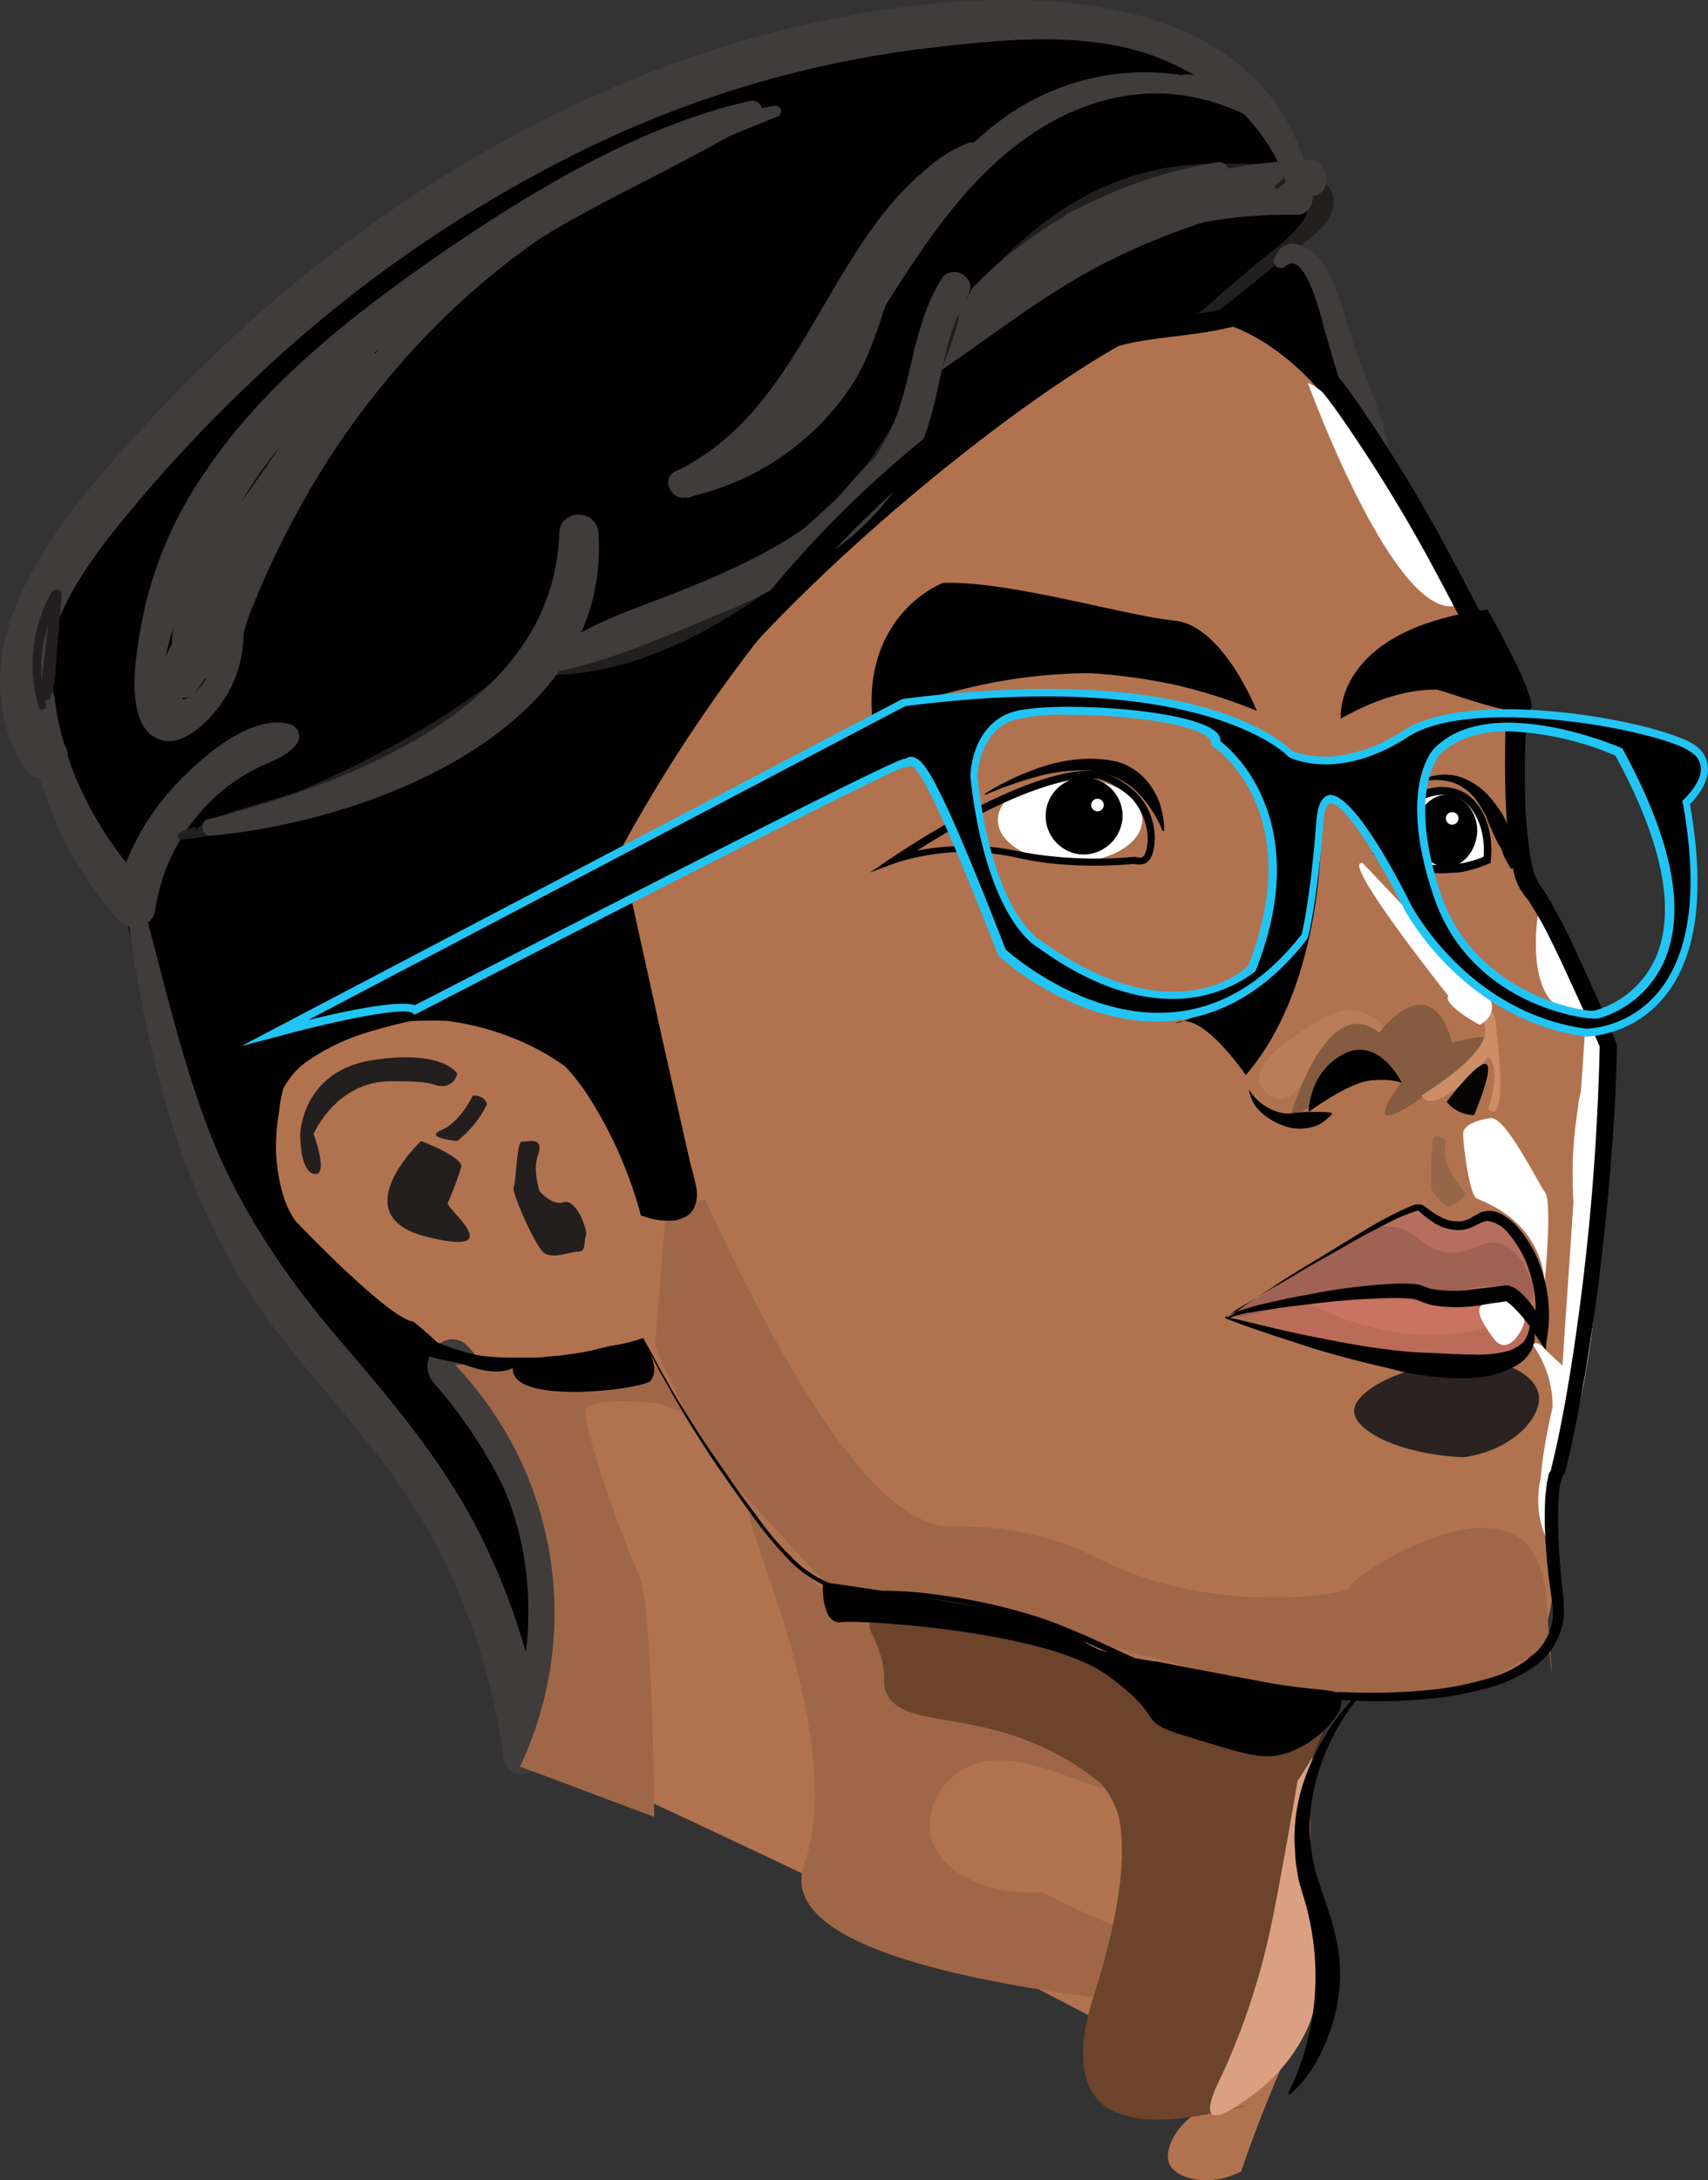 <svg id="Layer_1" data-name="Layer 1" xmlns="http://www.w3.org/2000/svg" width="217.663" height="277.778" viewBox="0 0 217.663 277.778"><rect x="0" y="0" width="217.663" height="277.778" fill="#333333" stroke="none"/><defs><style>.cls-1,.cls-9{fill:#010101;}.cls-2{fill:#b1734f;}.cls-3{fill:#96684b;}.cls-4{fill:#2a2321;}.cls-5{fill:#fff;}.cls-6{fill:#b97e59;}.cls-7{fill:#855c41;}.cls-8{fill:#cd8e67;}.cls-9{opacity:0.96;isolation:isolate;}.cls-10{fill:#b66f5f;}.cls-11{fill:#9f6253;}.cls-12{fill:#ba6b5a;}.cls-13{fill:#ca7362;}.cls-14{fill:#221f1f;}.cls-15{fill:#403c3c;}.cls-16{fill:#231f20;}.cls-17{fill:#231f1f;}.cls-18{fill:#9f6748;}.cls-19{fill:#6b442b;}.cls-20{fill:#dba082;}.cls-21{fill:#22c4f4;}</style></defs><g id="head"><g id="Head-2" data-name="Head"><g id="Face"><path class="cls-1" d="M295.769,844.82s19.9-11,16.5-14.9-8.9-14.7-18.3-20.2-72.8-10.4-126.1,46.9c0,0-35.3,28.7-7.9,63.3,0,0,7,39.1,23.8,56.7,7.1,7.4,27.9,39.5,27.4,45.9h0c-.3,6.9-.8,6.8-.8,6.8.4.2,2.3-3.9,2.3-3.9s-1.5,2.6-1.4,2.4c4.1-6.9,10.6-20.9,5.8-34-3.7-10.3-13.9-18.3-15.7-20-5-5.1-11.7-7.9-18-16.5-3.1-4.3-3.4-6-3.4-7.3.4-7.7,14.1-16.6,24.2-14,13.2,3.4,15.9,25.3,24.4,24.4,2.7-.3,4.5-2.8,5.1-3.7,2.7-3.8.2-8.7-5-21.8-6.1-15.3-7.2-19.2-5.9-23.9a32.401,32.401,0,0,1,4.2-8.5c1.9-2.9,3.9-4.8,7.8-8.4,5-4.8,6.6-5.6,11.1-10,3.3-3.3,5.6-5.8,6.8-7.1,6.5-6.7,18.4-17,43.1-32.2,1.8-1.1,4.6-2.8,7.9-4.9,4.3-2.7,4.7-3,5.5-3,2,0,6.1,2.7,11.2,26.8" transform="translate(-144.106 -804.354)"/><path class="cls-2" d="M331.469,882.52c-3.2-5.8-6-10-6.7-11.2-3.4-6.2-7.8-13.3-12-16.6,0,0-7.4-9.6-17-9.9s-63.5,40.8-74,67.8a159.343,159.343,0,0,1,5.2,17.5,171.18,171.18,0,0,1,4.3,28c-1.4,0-2.8.1-4.2.1a28.952,28.952,0,0,0-4.5-11.4c-7.1-10.4-19.1-12.1-21.5-12.4,0,0-23.8-1.4-21.8,11.9,0,0-.8,9.1,2.5,13.6,0,0,11.9,12.5,15,12.8a48.346,48.346,0,0,1,13.6,17.3c6.2,13.4,4.3,25.7,3.7,29.7a47.17,47.17,0,0,1-1.8,7.4c59.3,27.3,88.4,42.4,87.3,45-.1.2-.4.4-1,.4-4.5,1.8-6.3,5.8-5.4,7.6s4.9,3,9.1.9a174.805,174.805,0,0,1,6.5-16.3,28.582,28.582,0,0,0,2.8-16.2,35.561,35.561,0,0,1-1.5-5.9,29.774,29.774,0,0,1,.1-9.1c.4-2.2.8-9.5,5.2-12.9,2.7-2,20.5,1.6,24.8-6.8s-.4-18.1,1.4-21.5,4.9-28.2,5.8-28.3c.4,0,.6-1.5.5-5.4,2.1-14.9,2.2-22.6.3-23.2q-.75-.15-1.8.9a19.197,19.197,0,0,0-1.7-8.8,46.743,46.743,0,0,0-4.8-6.9,10.413,10.413,0,0,0-.5-1.2,47.434,47.434,0,0,1-2.7-16.1c-.3-6.9.8-7.6-.3-11.6C335.769,889.72,334.769,888.52,331.469,882.52Z" transform="translate(-144.106 -804.354)"/><path class="cls-3" d="M326.669,949.72s-.5,5.7,0,6.4a13.803,13.803,0,0,0,1.8,2s2.9-.9,2.2-2c-.8-1.1-3.2-4-2.2-6.4C328.469,949.72,326.769,948.42,326.669,949.72Z" transform="translate(-144.106 -804.354)"/><path class="cls-4" d="M330.069,977.72c5.4-.6,9.6,1.7,10.1,4.2.6,2.7-3,7.2-9.6,8.1-8.2-.4-13.9-3.4-13.9-5.9C316.669,981.72,322.069,978.52,330.069,977.72Z" transform="translate(-144.106 -804.354)"/><path class="cls-1" d="M312.469,909.52s.6,20-9.6,31.8c0,0-5.3-7.8-8.5-6.8C291.069,935.42,308.269,933.32,312.469,909.52Z" transform="translate(-144.106 -804.354)"/><g id="Face_Parts" data-name="Face Parts"><g id="Eyes"><g id="Left_Eye" data-name="Left Eye"><ellipse class="cls-5" cx="136.363" cy="104.465" rx="9.2" ry="5.4"/><path class="cls-1" d="M254.969,915.52l2.8-1.9c12-8,22.6-12.2,27-10.8a11.4,11.4,0,0,1,4.2,2.6,8.316,8.316,0,0,1,2.3,5.5c0,2-.5,3.2-1.4,3.5a2.845,2.845,0,0,1-1.3,0,54.562,54.562,0,0,1-9.9,0,40.459,40.459,0,0,1-5-.8,33.461,33.461,0,0,0-5-.7,29.851,29.851,0,0,0-10.5,1.4Zm12.4-3.4h1.4a34.534,34.534,0,0,1,5.2.7,44.113,44.113,0,0,0,4.9.7,53.465,53.465,0,0,0,9.8,0h.2a1.952,1.952,0,0,0,.7.1c.5-.2.8-1.2.8-2.6a8.046,8.046,0,0,0-2-4.9,10.432,10.432,0,0,0-3.8-2.4c-3.2-1-11.6,1.4-23.6,9A34.658,34.658,0,0,1,267.369,912.12Z" transform="translate(-144.106 -804.354)"/><ellipse cx="137.963" cy="103.865" rx="4.6" ry="4.4"/><path class="cls-1" d="M282.069,913.22a4.904,4.904,0,1,1,5.1-4.9A5.018,5.018,0,0,1,282.069,913.22Zm0-8.9a4.016,4.016,0,0,0-4.1,3.9,4.105,4.105,0,1,0,4.1-3.9Z" transform="translate(-144.106 -804.354)"/><circle class="cls-5" cx="139.863" cy="102.565" r="1.3"/><path class="cls-1" d="M283.969,908.72a1.8,1.8,0,1,1,1.8-1.8A1.792,1.792,0,0,1,283.969,908.72Zm0-2.6a.789.789,0,0,0-.8.8.8.8,0,1,0,.8-.8Z" transform="translate(-144.106 -804.354)"/><path class="cls-1" d="M269.569,905.52a30.706,30.706,0,0,1,6.3-3.1,20.297,20.297,0,0,1,7-1.4,15.534,15.534,0,0,1,3.7.4,7.548,7.548,0,0,1,3.3,2,9.052,9.052,0,0,1,2,3.2,11.325,11.325,0,0,1,.6,3.6h-.2a15.238,15.238,0,0,0-3.7-5.4,10.349,10.349,0,0,0-5.7-2.3,21.963,21.963,0,0,0-6.7.8,50.179,50.179,0,0,0-6.5,2.3Z" transform="translate(-144.106 -804.354)"/></g><g id="Right_Eye" data-name="Right Eye"><path class="cls-5" d="M319.669,912.82c1.4-6.1,7-8.8,10.3-7.4,2.5,1,4.1,4.5,3.7,8.4a14.909,14.909,0,0,1-14-1Z" transform="translate(-144.106 -804.354)"/><path d="M327.769,915.62a17.63,17.63,0,0,1-8.4-2.3l-.3-.2.1-.4a10.866,10.866,0,0,1,5.4-7.2,6.394,6.394,0,0,1,5.5-.5c2.8,1.1,4.5,4.9,4,9v.3l-.3.1a16.569,16.569,0,0,1-3.8,1.1C329.269,915.52,328.469,915.62,327.769,915.62Zm-7.5-3.1a14.524,14.524,0,0,0,12.9,1c.3-3.5-1.2-6.7-3.4-7.6a5.704,5.704,0,0,0-4.7.5A9.069,9.069,0,0,0,320.269,912.52Z" transform="translate(-144.106 -804.354)"/><ellipse class="cls-1" cx="184.363" cy="105.865" rx="3.4" ry="4.1"/><path d="M328.469,914.82c-2.1,0-3.9-2.1-3.9-4.6s1.7-4.6,3.9-4.6c2.1,0,3.9,2.1,3.9,4.6C332.269,912.72,330.569,914.82,328.469,914.82Zm0-8.2c-1.6,0-2.9,1.6-2.9,3.6s1.3,3.6,2.9,3.6,2.9-1.6,2.9-3.6S330.069,906.62,328.469,906.62Z" transform="translate(-144.106 -804.354)"/><circle class="cls-5" cx="185.063" cy="104.265" r="1.3"/><path class="cls-1" d="M329.169,910.52a1.8,1.8,0,1,1,1.8-1.8A1.792,1.792,0,0,1,329.169,910.52Zm0-2.7a.789.789,0,0,0-.8.8.8.8,0,0,0,1.6,0A.789.789,0,0,0,329.169,907.82Z" transform="translate(-144.106 -804.354)"/><path class="cls-1" d="M324.969,903.92a6.601,6.601,0,0,1,4.8-.7,8.518,8.518,0,0,1,4.2,2.7,8.744,8.744,0,0,1,.8,1c.2.3.5.7.7,1a9.432,9.432,0,0,1,1,2.3,13.045,13.045,0,0,1,.4,4.8h-.2a10.598,10.598,0,0,1-1.1-2.1,3.128,3.128,0,0,0-.5-1l-.5-1c-.3-.7-.6-1.3-.9-2.1a3.129,3.129,0,0,0-.5-1,7.263,7.263,0,0,0-.5-.9,6.71,6.71,0,0,0-3.2-2.8,7.303,7.303,0,0,0-4.4-.1Z" transform="translate(-144.106 -804.354)"/></g></g><g id="Eyebrows"><path class="cls-1" d="M314.969,895.92s-1.1-11.3,18.7-13.9c0,0,6,10.5,5.6,12.5-.5,2-11.3-2.3-12.1-2.3S321.769,892.02,314.969,895.92Z" transform="translate(-144.106 -804.354)"/><path class="cls-1" d="M304.269,894.92s-4.3-10.9-10.5-11.5-21.1-5.1-29.5-4.8c0,0-10.2,3.8-9,17.4a71.048,71.048,0,0,1,13-4.2,67.224,67.224,0,0,1,14.9-1.7,75.809,75.809,0,0,1,10.3,1.4A65.9,65.9,0,0,1,304.269,894.92Z" transform="translate(-144.106 -804.354)"/></g><g id="Lips"><path class="cls-6" d="M313.669,933.62s-11.9,5.9-8.5,9.6c3.3,3.6,5.7-2.5,5.7-2.5l8.9-4.7c.6-.1.7-.2.8-.4.2-.6-1.8-2.3-4-2.5A5.81,5.81,0,0,0,313.669,933.62Z" transform="translate(-144.106 -804.354)"/><g id="Nose"><path class="cls-7" d="M308.469,946.82s4.6-16.4,11.4-10.9c0,0,6.5-8.8,9.3,1.3,0,0,12.2-3.8-2.1,5.7,0,0-11.1,8.5-4.3-.8a12.682,12.682,0,0,0-5.8.3c-.7.2-1.3.5-5.1,2.5C310.469,945.72,309.369,946.42,308.469,946.82Z" transform="translate(-144.106 -804.354)"/><path class="cls-8" d="M331.869,933.62s6.3,2.1-6.6,10.3c0,0,1.2,3.4,8.5-4.9,0,0,1.8.9,0,6.6,0,0,2.8,3.6.8-12C334.469,933.62,330.769,930.02,331.869,933.62Z" transform="translate(-144.106 -804.354)"/><path class="cls-9" d="M328.469,944.72s9-11.9,3.5,1.7A4.485,4.485,0,0,1,328.469,944.72Z" transform="translate(-144.106 -804.354)"/><path class="cls-1" d="M310.869,946.02s0-5.1,4.5-7.4,7.4,3.7,7.4,3.7-1.2-.6-4.2-.3C315.569,942.52,310.869,946.02,310.869,946.02Z" transform="translate(-144.106 -804.354)"/><path class="cls-5" d="M317.769,914.32l16,16.9s1.6,2.2-1.1,3.7c0,0-4.7-2.5-4-3.7C328.569,931.12,314.669,913.62,317.769,914.32Z" transform="translate(-144.106 -804.354)"/><path class="cls-1" d="M303.269,943.12a5.775,5.775,0,0,0,2,2.1,6.396,6.396,0,0,0,2.6,1h.7c.2,0,.5-.1.7-.1.4,0,.9-.1,1.4-.1h1.5a9.151,9.151,0,0,1,1.6.1l.1.2a12.667,12.667,0,0,1-1.3,1.1,4.42,4.42,0,0,1-1.6.6,5.698,5.698,0,0,1-3.4-.3,7.888,7.888,0,0,1-2.9-1.8,4.695,4.695,0,0,1-1.4-2.8Z" transform="translate(-144.106 -804.354)"/></g><path class="cls-10" d="M317.769,961.52s9.1-5.6,8.9-.9c0,0,7.1-.1,7.7-1.2s5.4,6.7,5.4,6.7l-16.3-1.9-3.2-1.8-2.5-.9" transform="translate(-144.106 -804.354)"/><path class="cls-11" d="M301.469,972.02c-.2-.5,1.4-1.3,12.6-8.3,3.7-2.3,5.3-3.3,7.4-3.1,3.4.4,4,3.2,7.5,3.3,3,.1,4.2-1.9,6.5-1.1a5.537,5.537,0,0,1,3.1,3.3c1.1,1.8,1.2,3.5.5,4.2a1.207,1.207,0,0,1-.8.3,5.121,5.121,0,0,0-1.2-1.3c-3.2-2.4-8.2,0-8.6.2a49.923,49.923,0,0,0-11.4-.3C307.769,969.92,301.869,972.92,301.469,972.02Z" transform="translate(-144.106 -804.354)"/><path class="cls-12" d="M303.169,971.92a104.295,104.295,0,0,0,12.9,4.4c8.6,2.3,15.1,3.9,20.4.5a11.707,11.707,0,0,0,3.2-2.9,17.207,17.207,0,0,0-2-2.2c-2.6-2.1-6.9-4-24.5-1.5-2.6.4-6,.9-10,1.7" transform="translate(-144.106 -804.354)"/><path class="cls-13" d="M309.969,970.02s14.2-.2,14.5,0a46.079,46.079,0,0,0,9.2.8,5.314,5.314,0,0,1,3.9,1s-10.6,6.9-27.6-1.8" transform="translate(-144.106 -804.354)"/><path class="cls-5" d="M336.669,970.12h0c-1.1-.1-3.4-.2-3.9.7-.5.8.4,2.2,1,3.1s1.1,1.7,1.9,1.8c1.5.1,2.6-2.4,2.7-2.9C338.369,972.12,337.569,970.12,336.669,970.12Z" transform="translate(-144.106 -804.354)"/><path class="cls-1" d="M300.369,972.12c3.5.8,6.9,1.7,10.4,2.4s7,1.4,10.5,1.8a47.254,47.254,0,0,0,5.3.4c1.7.1,3.5.2,5.1.2a14.77,14.77,0,0,0,4.8-.5,5.444,5.444,0,0,0,1.8-1.1,4.23,4.23,0,0,0,.8-2.3h.3a4.123,4.123,0,0,1,.1,2.9,4.937,4.937,0,0,1-2.1,2.4,13.215,13.215,0,0,1-5.6,1.6,35.822,35.822,0,0,1-10.9-1.3c-3.5-.8-7-1.7-10.4-2.8s-6.8-2.2-10.2-3.5Z" transform="translate(-144.106 -804.354)"/><path class="cls-1" d="M300.469,972.22c0-.1-.2,0-.1,0h.1l.1-.1.2-.1.4-.2.7-.5,1.4-1,2.9-1.9c1.9-1.3,3.9-2.5,5.9-3.7s3.9-2.4,5.9-3.6c1-.6,2-1.2,3-1.7a31.328,31.328,0,0,1,3.2-1.5.749.749,0,0,1,.5-.1,1.229,1.229,0,0,1,.8.1l.7.5a6.703,6.703,0,0,0,1.4.9,4.388,4.388,0,0,0,2.9.6,3.506,3.506,0,0,0,1.4-.6l.4-.2c.2-.1.3-.2.5-.3a4.253,4.253,0,0,1,1.1-.2,3.568,3.568,0,0,1,1.9.6,8.777,8.777,0,0,1,1.5,1.2,15.439,15.439,0,0,1,3.5,6.4,17.504,17.504,0,0,1,.6,7.2l-.3,2.3-1.3-1.9a17.554,17.554,0,0,0-3.2-3.9c-.1-.1-.3-.2-.4-.3-.1,0-.1,0-.1-.1h.1l-1.3.2c-.9.1-1.8.3-2.7.4a17.591,17.591,0,0,1-5.6-.1,8.8,8.8,0,0,1-1.5-.5,2.567,2.567,0,0,1-.5-.2,4.331,4.331,0,0,0-.5-.1,20.902,20.902,0,0,0-2.5-.1,96.316,96.316,0,0,0-10.6.8c-1.8.2-3.5.4-5.3.7-.9.1-1.8.3-2.6.4-.4.1-.9.2-1.3.3-.2.1-.4.1-.6.2-.1,0-.2.1-.3.1h-.4C300.569,972.22,300.569,972.12,300.469,972.22Zm-.2.1a1.007,1.007,0,0,0,.1-.3c.1-.1.1-.1.2-.1a.367.367,0,0,1,.3-.1l.6-.3c.4-.1.9-.3,1.3-.4a25.044,25.044,0,0,1,2.6-.7c1.7-.4,3.5-.8,5.3-1.1a76.393,76.393,0,0,1,10.7-1.4,26.133,26.133,0,0,1,2.8,0c.3,0,.5.1.8.1.3.1.7.3.8.3a3.545,3.545,0,0,0,1.1.3,16.757,16.757,0,0,0,5,0c.9-.1,1.7-.2,2.6-.3l1.4-.2c.2,0,.6,0,.7.1.2.1.4.1.5.2a4.234,4.234,0,0,1,.7.5,13.034,13.034,0,0,1,1.9,2.2,15.021,15.021,0,0,1,1.5,2.3l-1.6.3a14.315,14.315,0,0,0-.3-6.5,14.005,14.005,0,0,0-3-5.8,4.153,4.153,0,0,0-2.5-1.5,1.267,1.267,0,0,0-.6.1c-.1,0-.2.1-.3.1l-.4.2a6.7,6.7,0,0,1-1.8.7,5.806,5.806,0,0,1-3.7-.8,14.295,14.295,0,0,1-1.5-1.1l-.7-.6c.2.1.1,0,0,.1a.756.756,0,0,0-.4.1,20.462,20.462,0,0,0-3.1,1.3c-1,.5-2.1,1.1-3.1,1.6-2,1.1-4,2.3-6,3.4s-4,2.4-6,3.5l-3,1.8-1.5.9-.7.5-.4.2-.2.1-.1.1h-.1C300.469,972.32,300.369,972.42,300.269,972.32Z" transform="translate(-144.106 -804.354)"/></g></g></g><g id="Hair"><path class="cls-1" d="M173.869,849.52a28.23,28.23,0,0,0-10,18.3.507.507,0,0,0,.9.4,225.124,225.124,0,0,1,21-23.7l-.8-.8c-6,6.3-12.2,12.3-18.7,18.1a.506.506,0,0,0,.6.8,110.338,110.338,0,0,0,20.9-16.4l-1.1-1.1a77.009,77.009,0,0,0-5.7,7.1c-.2.3.3.6.5.4,2.2-2,4.2-4.2,6.3-6.4a.779.779,0,0,0-1.1-1.1,232.888,232.888,0,0,1-20.3,16.6c.2.3.4.5.6.8,6.4-5.8,12.6-11.8,18.6-18.1.5-.5-.3-1.2-.8-.8a206.196,206.196,0,0,0-17.2,19c-.1.1-2.8,3.5-2.8,3.6-.5-.5,1.4-4.9,1.6-5.5a33.521,33.521,0,0,1,7.5-11.1c.3-.1.1-.2,0-.1Z" transform="translate(-144.106 -804.354)"/><path class="cls-1" d="M179.669,846.02c-4.2,8.2-8.2,16.4-12.2,24.6-.5,1,.9,1.9,1.5.9,7.2-10.9,14.8-21.5,23-31.6.7-.8-.3-1.8-1.2-1.2a86.267,86.267,0,0,0-11.6,11,14.309,14.309,0,0,0,1.5,1.1,2.439,2.439,0,0,0,.6-2.3.665.665,0,0,0-1.3-.2,10.93,10.93,0,0,0-.8,1.5c-.6.8.8,1.9,1.5,1.1a67.128,67.128,0,0,1,11.4-11.2l-1.2-1.2c-8.3,10.5-16.2,21.1-23.4,32.1l1.5.9c4-8.3,7.9-16.5,11.7-24.9a.584.584,0,1,0-1-.6Z" transform="translate(-144.106 -804.354)"/><path class="cls-14" d="M297.169,845.62c3.8-2.8,7.4-5.8,11.1-8.8,1.9-1.5,5.7-3.7,5.8-6.6.2-5.5-11.7-5-15-5-16.9-.1-28.1,11.2-37.1,24.3-.9,1.4,1.4,2.8,2.2,1.3a15.089,15.089,0,0,0,1.5-2.8c.2-.5-.3-1.1-.8-.8a14.371,14.371,0,0,0-2.5,1.8l1.8,1.8c7.1-9.3,13.9-19.5,26-22.5,4.9-1.2,13.9-2.4,18.7-.1,5.5,2.5-2.1,7.6-4.1,9.3-2.8,2.3-5.6,4.7-8.3,7.2-.6.4.1,1.3.7.9Z" transform="translate(-144.106 -804.354)"/><path class="cls-15" d="M300.569,826.42c-15.3,2.5-27.2,12.4-38.6,22.1-1.4,1.2.5,3.6,1.9,2.5,6.7-4.9,13.4-10,20-15,1.6-1.2.3-3.8-1.6-2.8-4.7,2.5-9.3,5-14,7.5.6.8,1.3,1.6,1.9,2.5a38.726,38.726,0,0,1,14.6-9.6c-.5-.9-1.1-1.8-1.6-2.8a30.3,30.3,0,0,1-8.9,5.1c.4,1,.9,2.1,1.3,3.1a46.237,46.237,0,0,1,15-7.2c-.5-1.1-1-2.3-1.4-3.4a36.836,36.836,0,0,1-8.5,2.8c.5,1.2,1,2.3,1.4,3.4a39.183,39.183,0,0,1,26.7-3.1c.2-1.3.4-2.7.6-4a67.02,67.02,0,0,0-40.2,12.5c.9,1.2,1.8,2.4,2.8,3.6a67.949,67.949,0,0,1,39-14.3c-.2-1.5-.4-3.1-.6-4.6-17.1,3.3-36.7,10.2-49.1,23,1.2.9,2.5,1.9,3.7,2.9l1.2-1.8c1.1-1.6-1-3.5-2.6-2.6-.6.4-1.3.8-1.9,1.2-2.6,1.6-.1,5.8,2.4,4.1,7.2-4.9,13.8-10.2,21.7-14.1a89.485,89.485,0,0,1,25.7-8.1c2.6-.4,2-4.7-.6-4.6a71.386,71.386,0,0,0-42.2,15.7c-2,1.6.7,5.1,2.8,3.6a61.014,61.014,0,0,1,37.9-12.3c2.3,0,2.8-3.5.6-4a44.328,44.328,0,0,0-29.7,3.8c-2,1-.5,3.8,1.4,3.4a40.148,40.148,0,0,0,9.4-3.2c1.9-.9.6-4-1.4-3.4a49.384,49.384,0,0,0-15.7,7.9c-1.4,1-.7,3.9,1.3,3.1a38.926,38.926,0,0,0,10.4-6.1c1.2-1-.1-3.3-1.6-2.8a41.929,41.929,0,0,0-16,10.6,1.595,1.595,0,0,0,1.9,2.5c4.7-2.5,9.4-4.9,14.1-7.4-.5-.9-1.1-1.9-1.6-2.8-6.7,5-13.4,10-20,15,.7.8,1.3,1.7,1.9,2.5,11-9.6,22.4-19.2,36.7-23.1.7-.3.3-1.4-.5-1.3Z" transform="translate(-144.106 -804.354)"/><path class="cls-15" d="M148.769,890.32c-3.2,3.2-.3,11.3,1,15a47.834,47.834,0,0,0,9.5,16.3c1.3,1.5,4.3.8,4.6-1.2a24.397,24.397,0,0,1,6.7-13.6,23.301,23.301,0,0,1,5.9-4.4c2-1.1,3.8-1.4,5.3-3.1a1.634,1.634,0,0,0-.7-2.7c-4.8-1.3-10.6,3.7-13.8,6.9a32.391,32.391,0,0,0-8.6,15.4c1.5-.4,3.1-.8,4.6-1.2a45.31,45.31,0,0,1-9.8-15,44.841,44.841,0,0,1-2-6.9c-.5-2.3-.2-3.9-2-5.4-.3-.2-.5-.3-.7-.1Z" transform="translate(-144.106 -804.354)"/><path class="cls-14" d="M168.769,909.72a12.199,12.199,0,0,0-1.7.7c-.4.2-.4,1,.1.9,11.8-1.1,24.2-7.4,34.1-13.6,6.3-3.9,21.2-13,18.4-22.3a.593.593,0,0,0-1.1-.1c-1,2-1.3,4.1-2.3,6.1a23.936,23.936,0,0,1-5.1,6.3,89.99,89.99,0,0,1-13.9,9.9,127.498,127.498,0,0,1-14.3,7.2c-4,1.7-11.4,3-14,5.3.1-.3-.1-.5-.2-.4Z" transform="translate(-144.106 -804.354)"/><path class="cls-14" d="M213.569,890.32c11.7.3,24.1-6.8,32.7-14.1a63.15,63.15,0,0,0,20-31.1,1.252,1.252,0,0,0-2.4-.7,61.768,61.768,0,0,1-18.8,29.5,66.361,66.361,0,0,1-14.5,9.6c-5.6,2.7-11.3,3.9-17.2,5.7-.5.3-.4,1.1.2,1.1Z" transform="translate(-144.106 -804.354)"/><path class="cls-16" d="M306.869,828.42c1.1-.7,2.5-2.2,2.3-3.6a.192.192,0,0,0-.3-.1,13.018,13.018,0,0,1-.8,1.7,5.724,5.724,0,0,1-1.5,1.6c-.1.2.1.5.3.4Z" transform="translate(-144.106 -804.354)"/><path class="cls-15" d="M311.369,829.12c-5.9-32.7-51.9-26-74.5-19-28.7,8.9-54.4,26.6-74.6,48.8-10.2,11.2-24.5,27.3-15.1,43.2,2,3.3,7.2.3,5.1-3-6-9.8.7-20.1,6.9-27.8a187.373,187.373,0,0,1,16-17.4,169.055,169.055,0,0,1,40.2-28.9,136.682,136.682,0,0,1,47.5-14.6c8.7-1,18.4-2,26.9.6,8.8,2.8,16.9,9.6,18.9,18.9.3,1.9,3.1,1.1,2.7-.8Z" transform="translate(-144.106 -804.354)"/><path class="cls-16" d="M149.969,894.12a17.719,17.719,0,0,1,1.9-13.7c-.4-.1-.9-.2-1.3-.3-.2,2.4-.4,4.8-.7,7.1-.2,2-.7,4.2-.2,6.1.1.4.6.3.8,0,.8-1.9.7-4.1.9-6.1.2-2.4.4-4.8.6-7.1.1-.7-1-.9-1.3-.3a18.885,18.885,0,0,0-1.6,14.7c.1.5,1,.2.9-.4Z" transform="translate(-144.106 -804.354)"/><path class="cls-15" d="M307.869,838.32c2.6-2.5,4.8,7.2,5,8,.6,1.9,1.1,3.8,1.7,5.7,1.1,3.9,1.9,8.2,3.9,11.7.7,1.2,3,.8,2.8-.8-.5-4.7-2.7-9.2-4.3-13.7-1.3-3.5-2.1-7.7-4-10.9-1.4-2.4-5.2-4.7-6.5-.9a.884.884,0,0,0,1.4.9Z" transform="translate(-144.106 -804.354)"/><path class="cls-15" d="M159.869,916.92c2.3,19.6,6.9,40.4,19,56.4,6.3,8.3,13.8,15.8,19.1,24.8a80.878,80.878,0,0,1,10.3,30.2c.4,3.1,4.6,2.3,5.4,0,4.3-11.6,4.8-25,.4-36.7-2.1-5.6-6.3-11.1-10.2-15.6-2.7-3.1-7.1,1.4-4.5,4.5a60.693,60.693,0,0,1,8.7,12.9c4.8,10.5,4.1,22.8.2,33.4h5.4a87.625,87.625,0,0,0-8.8-27.8c-4.7-9-11.2-16.6-17.7-24.2-7-8.2-13.1-17.3-16.8-27.4-3.7-9.9-5.9-20.4-8.8-30.6-.4-.9-1.8-.8-1.7.1Z" transform="translate(-144.106 -804.354)"/><path class="cls-15" d="M242.769,817.82c-17.9,3.6-34.9,15.2-47.5,28a109.064,109.064,0,0,0-16.5,21.7,91.39,91.39,0,0,0-5.9,12.2c-1.3,3.3-4.1,7.9-2.5,11.3a.965.965,0,0,0,1.4.3c2.8-1.8,3-5.7,4.1-8.6a112.837,112.837,0,0,1,5.9-12.7,104.068,104.068,0,0,1,15.8-22c12.9-13.8,28.2-22,45.6-28.8a.732.732,0,0,0-.4-1.4Z" transform="translate(-144.106 -804.354)"/><path class="cls-15" d="M172.869,881.42a29.319,29.319,0,0,1-1.1,6.7c-.9,2.5-4.6,8.4-6.5,3.4-.8-2.1.6-5.9,1.1-7.9a42.06,42.06,0,0,1,3-8.4c4.3-9.2,11.4-16.7,19.1-23.2a194.529,194.529,0,0,1,24.8-17.5c8.9-5.4,18.6-9.5,27.4-15a1.272,1.272,0,0,0-1-2.3c-13.8,3.1-27.3,11.2-38.9,19.1-11.1,7.7-22.5,16.4-30.2,27.7a50.62,50.62,0,0,0-8,17.7c-.8,3.9-2.8,13,.6,16.1,3,2.6,6.7-.7,8.5-3a15.336,15.336,0,0,0,3-13.5.909.909,0,0,0-1.8.1Z" transform="translate(-144.106 -804.354)"/><path class="cls-15" d="M173.669,869.62c-6.3,5.9-8.6,14-7.4,22.5a1.501,1.501,0,0,0,2.5.7,17.74,17.74,0,0,0,4-9.7c.2-1.6-2.3-2.2-3-.8-1.7,3.1-3.3,6.3-5,9.4.9.1,1.8.2,2.8.4-1.2-6.8,7.6-10.7,7.5-17.6a1.442,1.442,0,0,0-2.5-1c-2.1,2.6-4.3,5.1-6.4,7.6.8.6,1.5,1.2,2.3,1.8,7.8-10.6,16-21,23.3-31.9,1.2-1.7-1.3-3.1-2.7-2.1-9.8,7.4-17.3,16.5-21.8,28.2-.5,1.3,1.2,2.4,2.3,1.8a47.824,47.824,0,0,0,10.7-8.9c1.3-1.5-.8-3.6-2.2-2.2a40.741,40.741,0,0,1-10.1,8.4c.8.6,1.5,1.2,2.3,1.8,4-10.8,11-20.6,20.8-26.7l-2.3-2.3c-8,10.4-15.3,21.5-22.9,32.2-.9,1.3,1.2,3,2.3,1.8,2.1-2.6,4.3-5.1,6.5-7.6-.8-.3-1.7-.7-2.5-1,0,7.1-8.4,10.6-7.5,18,.2,1.4,2,2.2,2.8.8,1.7-3.1,3.5-6.2,5.2-9.3-1-.3-2-.5-3-.8a17.063,17.063,0,0,1-3.1,7.9l2.7.3c-1.3-7.5,1-14.6,5.8-20.4.6-.9-.5-2.1-1.4-1.3Z" transform="translate(-144.106 -804.354)"/><path class="cls-15" d="M171.669,908.52c-.4.1-.7.1-1,.2-1.2.2-.9,2.2.3,2.1,20.1-1.8,51-13.4,49.4-38.5-.2-3.2-4.9-3.2-5,0-.7,22.1-26.6,31.8-44.7,36.4a12.133,12.133,0,0,0,1.4,1v-1c-.2-.1-.3-.2-.4-.2Z" transform="translate(-144.106 -804.354)"/><path class="cls-15" d="M214.069,890.12c7.2-1.3,14.4-4.5,21.1-7.3a64.463,64.463,0,0,0,15.8-8.8,33.43,33.43,0,0,0,10.6-13.2c2.6-6.2,2.4-13.1,5.9-18.9,1.3-2.2-2.1-4.1-3.4-2-3,4.8-3.5,10.3-5.1,15.6-1.9,6.6-6.5,11.8-11.9,15.8-5.3,3.8-11.2,6.3-17.2,8.7-5.7,2.2-12,4.2-16.7,8.4a.995.995,0,0,0,.9,1.7Z" transform="translate(-144.106 -804.354)"/><path class="cls-15" d="M257.569,861.62c-2.8.9-5,4.5-7.1,6.5-2.8,2.7-6.1,5.2-8.5,8.2-.7.9.2,2.3,1.3,1.7,3.4-2,6.2-5.4,8.8-8.3,1.9-2.1,5.3-5,5.7-8,.1,0-.1-.1-.2-.1Z" transform="translate(-144.106 -804.354)"/><path class="cls-15" d="M268.269,843.02c9.7-7.1,19.9-12.6,31.6-15.7,1.5-.4.8-2.5-.6-2.3-12.1,2-23.6,7.6-31.8,16.9-.4.6.2,1.6.8,1.1Z" transform="translate(-144.106 -804.354)"/><path class="cls-15" d="M261.069,826.82c-12.2,11.1-15.3,30.2-30.9,37.6-1.9.9-.5,3.8,1.4,3.3a33.453,33.453,0,0,0,20.9-14c5.7-8.4,5.3-23.1,15.9-27.3l-1.5-3.6c-4.7,2.1-7.8,5.9-10.3,10.2-3.5,6.1-6.6,12.5-9.8,18.8a1.905,1.905,0,0,0,3.3,1.9c6.6-9.2,11.7-19.7,19.9-27.7,9.5-9.2,21.7-13,33.9-6.5,1.1.6,2.5-1,1.4-1.8a17.511,17.511,0,0,0-10-3.9c-1.2-.1-1.2,1.9,0,1.9a12.614,12.614,0,0,1,8.4,3.6c.5-.6.9-1.2,1.4-1.8a30.695,30.695,0,0,0-33.5,2.2c-11,8.3-16.9,21.2-24.8,32.1,1.1.6,2.2,1.3,3.3,1.9,4.6-9.1,8.7-23.2,18.8-27.5,2-.9.5-4.4-1.5-3.6-8.3,3.4-11.2,11.4-13.8,19.4-3.7,11.4-10.8,19.8-22.9,22.3.3,1.2.7,2.3,1,3.5,17.6-5.8,20.3-26.7,31-39.4.7-1.1-.6-2.5-1.6-1.6Z" transform="translate(-144.106 -804.354)"/></g><g id="Ear"><path class="cls-17" d="M202.369,941.12s-1.8-3.1-10.8-1.7-9.2,9.4-9.2,9.4-.1,4.8,1.8,5.1-.1-5.1-.1-5.1,2.8-6.5,9.5-6.7c6.7-.1,5.5.7,7.1.6A1.958,1.958,0,0,0,202.369,941.12Z" transform="translate(-144.106 -804.354)"/><path class="cls-17" d="M204.369,943.92s-1.6,3.4-4,4.4,2,1.4,2,1.4a13.096,13.096,0,0,0,3.8-4.7C206.169,945.12,206.069,943.92,204.369,943.92Z" transform="translate(-144.106 -804.354)"/><path class="cls-17" d="M211.969,949.72s1.4-.1.7,1.8.2,4.6.2,4.6,1.6,1.9,3.1,1.4,3.1,3.5,2.8,4.3c-.3.7.1,2-1,2s-3.4,1.1-4.5,0-4-7.6-3.7-8.2.4-5.8,1-5.8A10.328,10.328,0,0,1,211.969,949.72Z" transform="translate(-144.106 -804.354)"/><path class="cls-17" d="M197.769,949.72s-10.1,9.5.7,12.2,2.3-3.7,2.7-4.3a47.03,47.03,0,0,0,1.7-4.5S203.769,952.12,197.769,949.72Z" transform="translate(-144.106 -804.354)"/></g><g id="Shadows"><path class="cls-18" d="M239.769,996.92c-1.6.6,12.3,28.2,6.9,44.8a5.727,5.727,0,0,0-.4,2.8c1,7.9,20,12,37.1,14.3,0,0,5.4-8.9,3.9-8.9s-10.4-4.5-10.4-4.5c-7.7.5-13.4-3.1-14.2-7.4a8.328,8.328,0,0,1,3.5-7.8c7.1-5.2,19.1,4.3,21,1.7,2.5-3.4-16.3-23.6-27.8-23.9-.9,0-8.9-.1-8.9-.1a37.602,37.602,0,0,1-5.7-4.9C241.269,999.42,240.169,996.72,239.769,996.92Z" transform="translate(-144.106 -804.354)"/><path class="cls-19" d="M254.969,1011.02c-.3,1,.6,1.7,1.3,4.1.9,2.8.2,3.7.8,4.9,1.6,3.8,8.4,2.8,16.3,5.5a34.932,34.932,0,0,1,11,6,10.755,10.755,0,0,1,2.4,4.7c.7,3.8.5,10.6-3.3,22.5-2.2,6.8-1.5,10.8.5,13.1,4.6,5.4,18.8.6,18.8.8,0,.1-.9.3-4.1.9,1.1-2.3,2.5-5.5,4-9.4a132.616,132.616,0,0,0,5.3-17.9,59.424,59.424,0,0,0,1.5-12.1c2.3-7.6,3.7-10.7,4.4-10.4a.098.098,0,0,1,.1.1c-.1.2-13.3-2.2-25.7-7-11.6-4.5-18.8-9.8-27.2-8.7C260.269,1008.22,255.569,1008.82,254.969,1011.02Z" transform="translate(-144.106 -804.354)"/><path class="cls-18" d="M233.969,957.12c15.4,33.6,25,41.6,31.2,41.7a42.942,42.942,0,0,1,11.6,1.3c5.5,1.4,6.9,2.9,11.4,4.6,13.2,5.1,28,2.7,28,1.9v-.1c-.6-.9,23.4-17,24.9.9,1.5,17.8.4,6.6.4,6.6l-9.1,5.2-10.4,1.3h-12.3l-12.5-3.4-15.1-3.8-20.6-3.6-12.5-4-12.5-13.6-4.6-6.9-4.3-9.3,1.4-17.4Z" transform="translate(-144.106 -804.354)"/><path class="cls-1" d="M248.969,1005.92s-.3,5.4,2.3,5.1,26.2,1.1,34,6.8,3.4,5.7,9.6,7.6c6.8,2.1,9.5,3,11.9,2.6a8.972,8.972,0,0,0,2.3-.7c3.5-1.5,6.6-5,5.9-6.8-.5-1.1-2.2-.6-8.8-1.7-.5-.1-3.3-.6-9-1.7-5.9-1.1-5.5-1.1-6-1.1-3-.5-4.1-.7-5.3-1-.8-.2-1.1-.3-1.7-.5a11.841,11.841,0,0,1-3.2-2c-1.3-1-2.8-1.4-5.9-2.2C271.469,1009.52,261.869,1007.72,248.969,1005.92Z" transform="translate(-144.106 -804.354)"/><path class="cls-18" d="M228.369,983.22s-9.1-1.1-9.6.8,4.8,16.8,6.7,20.8,2,31,2,31c-5.7-2.1-11.4-4.3-17.1-6.4a45.708,45.708,0,0,0-8.3-51.2c8-.1,16-.3,24-.4l1.4.1,3.7,6.4Z" transform="translate(-144.106 -804.354)"/><path class="cls-1" d="M191.869,970.42a32.051,32.051,0,0,0,7.6,4.8c11.7,5.1,23,1.1,26.5-.3.8,1.2,2.1,3.6,1.2,5.1a1.438,1.438,0,0,1-.2.3c-1.4,1.1-17.9,3.1-17.5-1.7C209.569,978.62,204.569,982.02,191.869,970.42Z" transform="translate(-144.106 -804.354)"/></g><g id="Highlights"><path class="cls-5" d="M341.669,1001.22a13.06,13.06,0,0,1-1.1-7.4c.4-2.3,1.4-3.6,2.4-5.8,1.4-3,1.8-5.4,2.5-10.1,1.6-10.7.2-19.1.7-28.2.2-3.6.3-5.4.9-7.4a12.277,12.277,0,0,0,.8-3.8,10.393,10.393,0,0,0-1.6-5.3" transform="translate(-144.106 -804.354)"/><path class="cls-5" d="M341.569,1001.22a12.211,12.211,0,0,1-1.1-8.6,25.166,25.166,0,0,1,1.7-4.1,18.993,18.993,0,0,0,1.4-4c.3-1.4.5-2.8.7-4.2s.4-2.9.5-4.3a61.284,61.284,0,0,0,.3-8.6c0-5.7-.9-11.5-.4-17.4.1-1.5.3-2.9.5-4.4a16.707,16.707,0,0,1,1.1-4.4,8.242,8.242,0,0,0,.6-1.9,12.31,12.31,0,0,0,.2-2,10.287,10.287,0,0,0-1-4.1l.3-.2a9.619,9.619,0,0,1,2.1,4,6.522,6.522,0,0,1,.2,2.4,8.519,8.519,0,0,1-.4,2.3,28.681,28.681,0,0,0-.5,4.1c-.1,1.4-.1,2.9-.1,4.3-.1,5.6,0,11.4-.2,17.3a65.409,65.409,0,0,1-.8,8.8c-.2,1.5-.5,2.9-.7,4.3-.3,1.4-.6,2.9-1,4.3a21.285,21.285,0,0,1-1.8,4.1,22.461,22.461,0,0,0-1.9,3.8,13.201,13.201,0,0,0,.5,8.3Z" transform="translate(-144.106 -804.354)"/><path class="cls-5" d="M340.069,921.12s-2.1,13.3,6.2,12.2A24.799,24.799,0,0,0,340.069,921.12Z" transform="translate(-144.106 -804.354)"/><path class="cls-5" d="M333.969,946.82s-3.4.4-3.4,2,.8,7.7,1.7,8.2,7.8,2.6,8.7,10.5c0,0,1-10.2,0-11.3C340.069,955.02,335.869,946.32,333.969,946.82Z" transform="translate(-144.106 -804.354)"/><path class="cls-5" d="M310.769,853.12s11.3,31.2,19.3,28.3C330.069,881.42,318.369,856.52,310.769,853.12Z" transform="translate(-144.106 -804.354)"/><path class="cls-5" d="M341.069,999.12s-2.1-2.6.9-15.5a13.645,13.645,0,0,0-2.5-7.9h0s.3-.8,1.5.5,5,4.2,4,4.8" transform="translate(-144.106 -804.354)"/><path class="cls-20" d="M311.369,1028.22c-.4,6.2-.3,11.3-.2,14.9.4,11.1,1.9,14.6-.6,20a22.227,22.227,0,0,1-7.9,8.9c-1,.7-3.3,2.3-4.1,1.7-.9-.7.7-3.9,1.4-5.3a89.864,89.864,0,0,0,6.2-19.1s1-4.6,3.3-18.1C310.169,1030.22,310.769,1029.22,311.369,1028.22Z" transform="translate(-144.106 -804.354)"/></g><g id="Outline"><path class="cls-1" d="M226.069,974.82c.3.5.6,1.1.9,1.6l.8,1.5c.5,1,1.1,1.9,1.6,2.9,1.1,1.9,2.3,3.8,3.5,5.7s2.5,3.7,3.8,5.6,2.6,3.7,3.9,5.4a35.168,35.168,0,0,0,4.3,5.1,13.873,13.873,0,0,0,5.4,3.6,11.43,11.43,0,0,0,3.2.7c1.1.1,2.2.1,3.3.1a49.112,49.112,0,0,1,6.7.5,72.958,72.958,0,0,1,13.1,2.9c2.1.7,4.2,1.6,6.3,2.5l6.1,2.8a46.195,46.195,0,0,0,6.2,2.3,35.838,35.838,0,0,0,6.5,1.4,74.001,74.001,0,0,0,13.3.5h0a75.845,75.845,0,0,0,12.6-.4,41.32,41.32,0,0,0,6.1-1.3,14.454,14.454,0,0,0,5.4-2.7,7.213,7.213,0,0,0,2.9-4.9,7.519,7.519,0,0,0,0-1.5,7.719,7.719,0,0,0-.2-1.5c-.1-1.1-.3-2.1-.4-3.2-.2-2.1-.4-4.3-.4-6.4,0-1.1,0-2.2.1-3.3.1-.6.1-1.1.2-1.6.1-.3.1-.6.2-.9a.758.758,0,0,1,.2-.4,3.287,3.287,0,0,1,.3-.6l-.2.3c1.1-4.4,1.9-8.9,2.6-13.3q1.05-6.75,1.8-13.5c.5-4.5.9-9,1.2-13.6.3-4.5.5-9.1.6-13.6l.1.4c-1.5-3.5-3.1-6.9-4.7-10.4-.8-1.7-1.6-3.4-2.5-5.1-.4-.8-.9-1.6-1.4-2.4a10.542,10.542,0,0,0-.7-1.1l-.4-.5c-.1-.1-.3-.5-.5-.7a8.848,8.848,0,0,1-1-3,29.311,29.311,0,0,1-.5-2.9c-.2-1.9-.3-3.9-.4-5.8-.1-3.8-.1-7.7.1-11.5l.1.5c-3.1-6.4-6.4-12.8-9.8-19.1a197.06,197.06,0,0,0-11.2-18.2,58.86,58.86,0,0,0-6.7-8.1,22.093,22.093,0,0,0-3.9-3.1,5.787,5.787,0,0,0-2.1-.7,2.771,2.771,0,0,0-.9.1l-1.4.3c-3.6.8-7.3,1-10.7,1.6a25.16,25.16,0,0,0-4.9,1.3,24.03,24.03,0,0,0-2.3,1.1l-2.4,1.2a108.203,108.203,0,0,0-17.6,11.8,142.482,142.482,0,0,0-15.2,14.9,197.292,197.292,0,0,0-24.2,35.1l.2-1.1,5.5,24.9,2.8,12.4.7,3.1.4,1.5c.1.5.3,1.1.4,1.8a4.199,4.199,0,0,1-.3,2.4,2.661,2.661,0,0,1-1,1.1,6.95,6.95,0,0,1-1.3.5,8.894,8.894,0,0,1-3.8-.4l-.7-.2-.2-.8a54.331,54.331,0,0,0-6.8-14.9,30.891,30.891,0,0,0-5.4-6,16.723,16.723,0,0,0-7-3.6,12.504,12.504,0,0,0-1.9-.3l-1-.1h-1a29.133,29.133,0,0,0-4,.5,71.927,71.927,0,0,0-8,2,27.589,27.589,0,0,0-7.3,3.6,9.879,9.879,0,0,0-2.6,2.8,5.736,5.736,0,0,0-.4.7l-.2.9a16.2,16.2,0,0,0-.3,2,27.416,27.416,0,0,0,2.1,16,25.388,25.388,0,0,0,11.5,11.4,35.741,35.741,0,0,0,16.1,3.9h3.2l1.1-.1,2.1-.2,2.1-.3c1.4-.2,2.7-.6,4.1-.9A22.203,22.203,0,0,0,226.069,974.82Zm-.1.3c-1.3.5-2.6,1-3.9,1.4a30.588,30.588,0,0,1-4.1,1c-.7.1-1.4.3-2.1.4l-2.1.3-1.1.1-1.1.1-2.1.1a36.545,36.545,0,0,1-16.6-3.6,26.064,26.064,0,0,1-12.3-11.8,29.282,29.282,0,0,1-2.5-17l.3-2.1.1-.5v-.3c0-.1,0-.1.1-.3a4.328,4.328,0,0,1,.5-1.2,11.273,11.273,0,0,1,3.1-3.4,29.112,29.112,0,0,1,7.8-4.1,48.386,48.386,0,0,1,8.3-2.2,20.318,20.318,0,0,1,4.4-.6h1.1l1.1.1a14.604,14.604,0,0,1,2.2.3,20.128,20.128,0,0,1,8,4,30.223,30.223,0,0,1,5.9,6.5,43.713,43.713,0,0,1,4.3,7.6,71.362,71.362,0,0,1,3.1,8.1l-.9-1a5.856,5.856,0,0,0,2.5.3c.3-.1.2-.1.3-.1a1.986,1.986,0,0,0,0-.8l-1.5-6.1c-1-4.1-1.9-8.3-2.9-12.5l-5.6-24.9-.1-.6.3-.5a193.497,193.497,0,0,1,24.7-35.6,139.109,139.109,0,0,1,15.6-15.1,106.083,106.083,0,0,1,18.2-12l2.4-1.3c.8-.4,1.7-.8,2.6-1.2a26.118,26.118,0,0,1,5.5-1.4c3.6-.6,7.2-.7,10.6-1.5l1.3-.3a5.462,5.462,0,0,1,1.8-.1,7.611,7.611,0,0,1,3,1,20.009,20.009,0,0,1,4.5,3.5,62.518,62.518,0,0,1,6.9,8.5,193.579,193.579,0,0,1,11.2,18.5c3.4,6.3,6.7,12.7,9.8,19.3l.1.2v.3c-.2,3.8-.3,7.6-.2,11.3a50.883,50.883,0,0,0,.4,5.6,25.122,25.122,0,0,0,.4,2.7,7.517,7.517,0,0,0,.8,2.4c0,.1.1.1.1.2s.1.1.2.3l.4.6a14.803,14.803,0,0,1,.8,1.3c.5.8.9,1.7,1.4,2.5.9,1.7,1.7,3.4,2.5,5.2,1.6,3.5,3.2,6.9,4.6,10.5l.1.2v.2c-.1,4.6-.3,9.1-.7,13.7-.3,4.6-.8,9.1-1.3,13.6s-1.2,9.1-1.9,13.6c-.8,4.5-1.6,9-2.7,13.4l-.2.3c.1-.1,0,.1-.1.1,0,.1-.1.2-.1.3-.1.2-.1.5-.2.7a7.719,7.719,0,0,0-.2,1.5c-.1,1-.1,2.1-.1,3.1q0,3.15.3,6.3c.1,1.1.2,2.1.3,3.1a8.602,8.602,0,0,1,.1,1.6,9.652,9.652,0,0,1,0,1.7,8.941,8.941,0,0,1-3.4,5.8,19.085,19.085,0,0,1-5.9,2.9,46.999,46.999,0,0,1-6.3,1.3,68.473,68.473,0,0,1-12.8.3h.1a87.174,87.174,0,0,1-13.5-.6,48.581,48.581,0,0,1-6.6-1.5,58.738,58.738,0,0,1-6.3-2.4l-6.1-2.8c-2-.9-4.1-1.8-6.2-2.5a81.745,81.745,0,0,0-13-3,48.873,48.873,0,0,0-6.6-.5c-1.1,0-2.2,0-3.4-.1a12.255,12.255,0,0,1-3.3-.8,15.469,15.469,0,0,1-5.6-3.8,53.938,53.938,0,0,1-4.3-5.2c-1.3-1.8-2.6-3.6-3.9-5.5-1.3-1.8-2.5-3.7-3.7-5.6s-2.3-3.8-3.4-5.8c-.6-1-1.1-1.9-1.6-2.9l-.8-1.5A3.528,3.528,0,0,1,225.969,975.12Z" transform="translate(-144.106 -804.354)"/><path d="M317.369,1020.42a28.385,28.385,0,0,0-5.8,11.8,23.494,23.494,0,0,0-.5,6.5l.2,1.6a11.044,11.044,0,0,0,.3,1.6,9.364,9.364,0,0,0,.4,1.6l.5,1.5,1.1,3.3c.2.5.3,1.1.5,1.7.1.6.3,1.1.4,1.7a21.105,21.105,0,0,1,.2,7.1,23.333,23.333,0,0,1-2.1,6.8,16.245,16.245,0,0,1-4.1,5.6l-.2-.2a33.352,33.352,0,0,0,3.4-12.5,34.602,34.602,0,0,0-1.5-12.7l-.5-1.7a12.232,12.232,0,0,1-.3-1.7,11.019,11.019,0,0,1-.2-1.8l-.1-1.8a23.048,23.048,0,0,1,1-6.9,29.082,29.082,0,0,1,7-11.7Z" transform="translate(-144.106 -804.354)"/></g></g><g id="Glasses"><path d="M359.969,899.82c-3.6-2.8-27.9-7.7-36.7-2s-14.7,2.6-14.7,2.6-10.5-11.6-49.3-6.5l-80,42c.8-.2,15.7-4.3,17.7-2.9,0,0,61-31.5,62.4-31.5s1.4-4.3,12.5,24.1c0,0,21.5,19.8,38.6-2a111.366,111.366,0,0,0,2-14.7c.9-10.2,11.3,11.1,11.3,11.1s7,13.8,22.6,16c0,0,18.2.2,12.8-29.3C358.969,906.62,363.469,902.72,359.969,899.82Zm-56.3,27.8s-9.6,9.6-27.2-3.1c0,0-6.2-3.4-8.2-21.3,0,0,0-6,4.8-7.7s26.6-.3,26.1,3.4C299.169,899.02,311.669,907.52,303.669,927.62Zm43.8,6c-1,.3-15.7-1.7-20.3-15.3-4.5-13.6,0-18.1,0-18.1,6.8-7.1,23.2,0,23.2,0C366.069,928.82,348.469,933.32,347.469,933.62Z" transform="translate(-144.106 -804.354)"/><path class="cls-21" d="M174.869,937.62l84.2-44.2c37.4-4.9,48.6,5.5,49.7,6.6.7.3,6.3,2.5,14.2-2.6,9-5.8,33.7-.9,37.3,2h0a3.649,3.649,0,0,1,1.5,2.9c0,2-1.7,3.9-2.3,4.5,2,11.3.9,19.6-3.4,24.7a13.826,13.826,0,0,1-9.9,4.9c-15.8-2.2-23-16.1-23.1-16.2-2.9-5.8-7.7-13.9-9.5-13.5-.4.1-.7.9-.8,2.3-.8,10.1-1.9,14.6-2,14.8l-.1.2c-4.9,6.3-10.7,9.8-17.3,10.4-11.8,1-21.6-7.9-22-8.3l-.1-.1v-.1c-6.2-15.8-9.6-23.4-11-24a.756.756,0,0,0-.4.1,1.268,1.268,0,0,1-.6.1c-1.8.4-45.5,22.8-62.1,31.4l-.3.1-.2-.2c-1.1-.8-9.5.9-17.2,3Zm138.7-32c3.3,0,9.2,11.7,10.4,14.1.1.1,7.1,13.6,22.3,15.7a12.915,12.915,0,0,0,9.1-4.6c4.1-4.9,5.2-13,3.2-24.1l-.1-.3.2-.2s2.2-2,2.2-3.9a2.595,2.595,0,0,0-1.2-2.1c-3.4-2.7-27.7-7.4-36.1-2-8.9,5.8-15,2.7-15.2,2.6l-.1-.1c-.1-.1-10.8-11.3-48.8-6.4l-76.1,40c4.9-1.2,11.6-2.6,13.6-1.9,14.6-7.5,61-31.4,62.4-31.4a.367.367,0,0,0,.3-.1,1.079,1.079,0,0,1,1.1,0c1.2.5,3.1,2.8,11.5,24.4,1,.9,10.4,8.9,21.2,8q9.3-.75,16.5-9.9c.2-.7,1.2-5.3,1.9-14.6.1-.7.2-2.9,1.7-3.2Zm33.7,28.5c-2.4,0-16.1-2.3-20.5-15.7-4.6-13.7-.1-18.5.1-18.7,7-7.2,23.1-.4,23.8-.1l.2.1.1.2c6.2,11.4,8,20.3,5.3,26.7a13.146,13.146,0,0,1-8.5,7.5h-.5Zm-11-36.6c-3.3,0-6.5.8-8.7,3,0,0-4.2,4.6.1,17.6,4.4,13.1,18.5,15.2,19.6,15h0a12.108,12.108,0,0,0,7.9-6.9c2.5-6,.8-14.6-5.2-25.6A38.36,38.36,0,0,0,336.269,897.52Zm-42.7,34.1c-4.5,0-10.3-1.5-17.4-6.7-.2-.1-6.4-3.7-8.4-21.6,0-.3.1-6.4,5.2-8.2,4.3-1.5,22.4-.6,26,2.4a1.712,1.712,0,0,1,.7,1.3c1.7,1.3,11.9,10.3,4.5,29.1l-.1.2A17.305,17.305,0,0,1,293.569,931.62Zm-13.2-36.2a24.798,24.798,0,0,0-7.2.7c-4.4,1.6-4.5,7.1-4.5,7.2,1.9,17.2,7.9,20.8,8,20.8,16.4,11.9,25.6,4.2,26.5,3.3,7.6-19.4-3.9-27.6-4.4-27.9l-.3-.2v-.3c0-.1,0-.3-.4-.7C295.969,896.42,287.069,895.42,280.369,895.42Z" transform="translate(-144.106 -804.354)"/></g></g><path d="M424.5,750.6" transform="translate(-144.106 -804.354)"/></svg>
